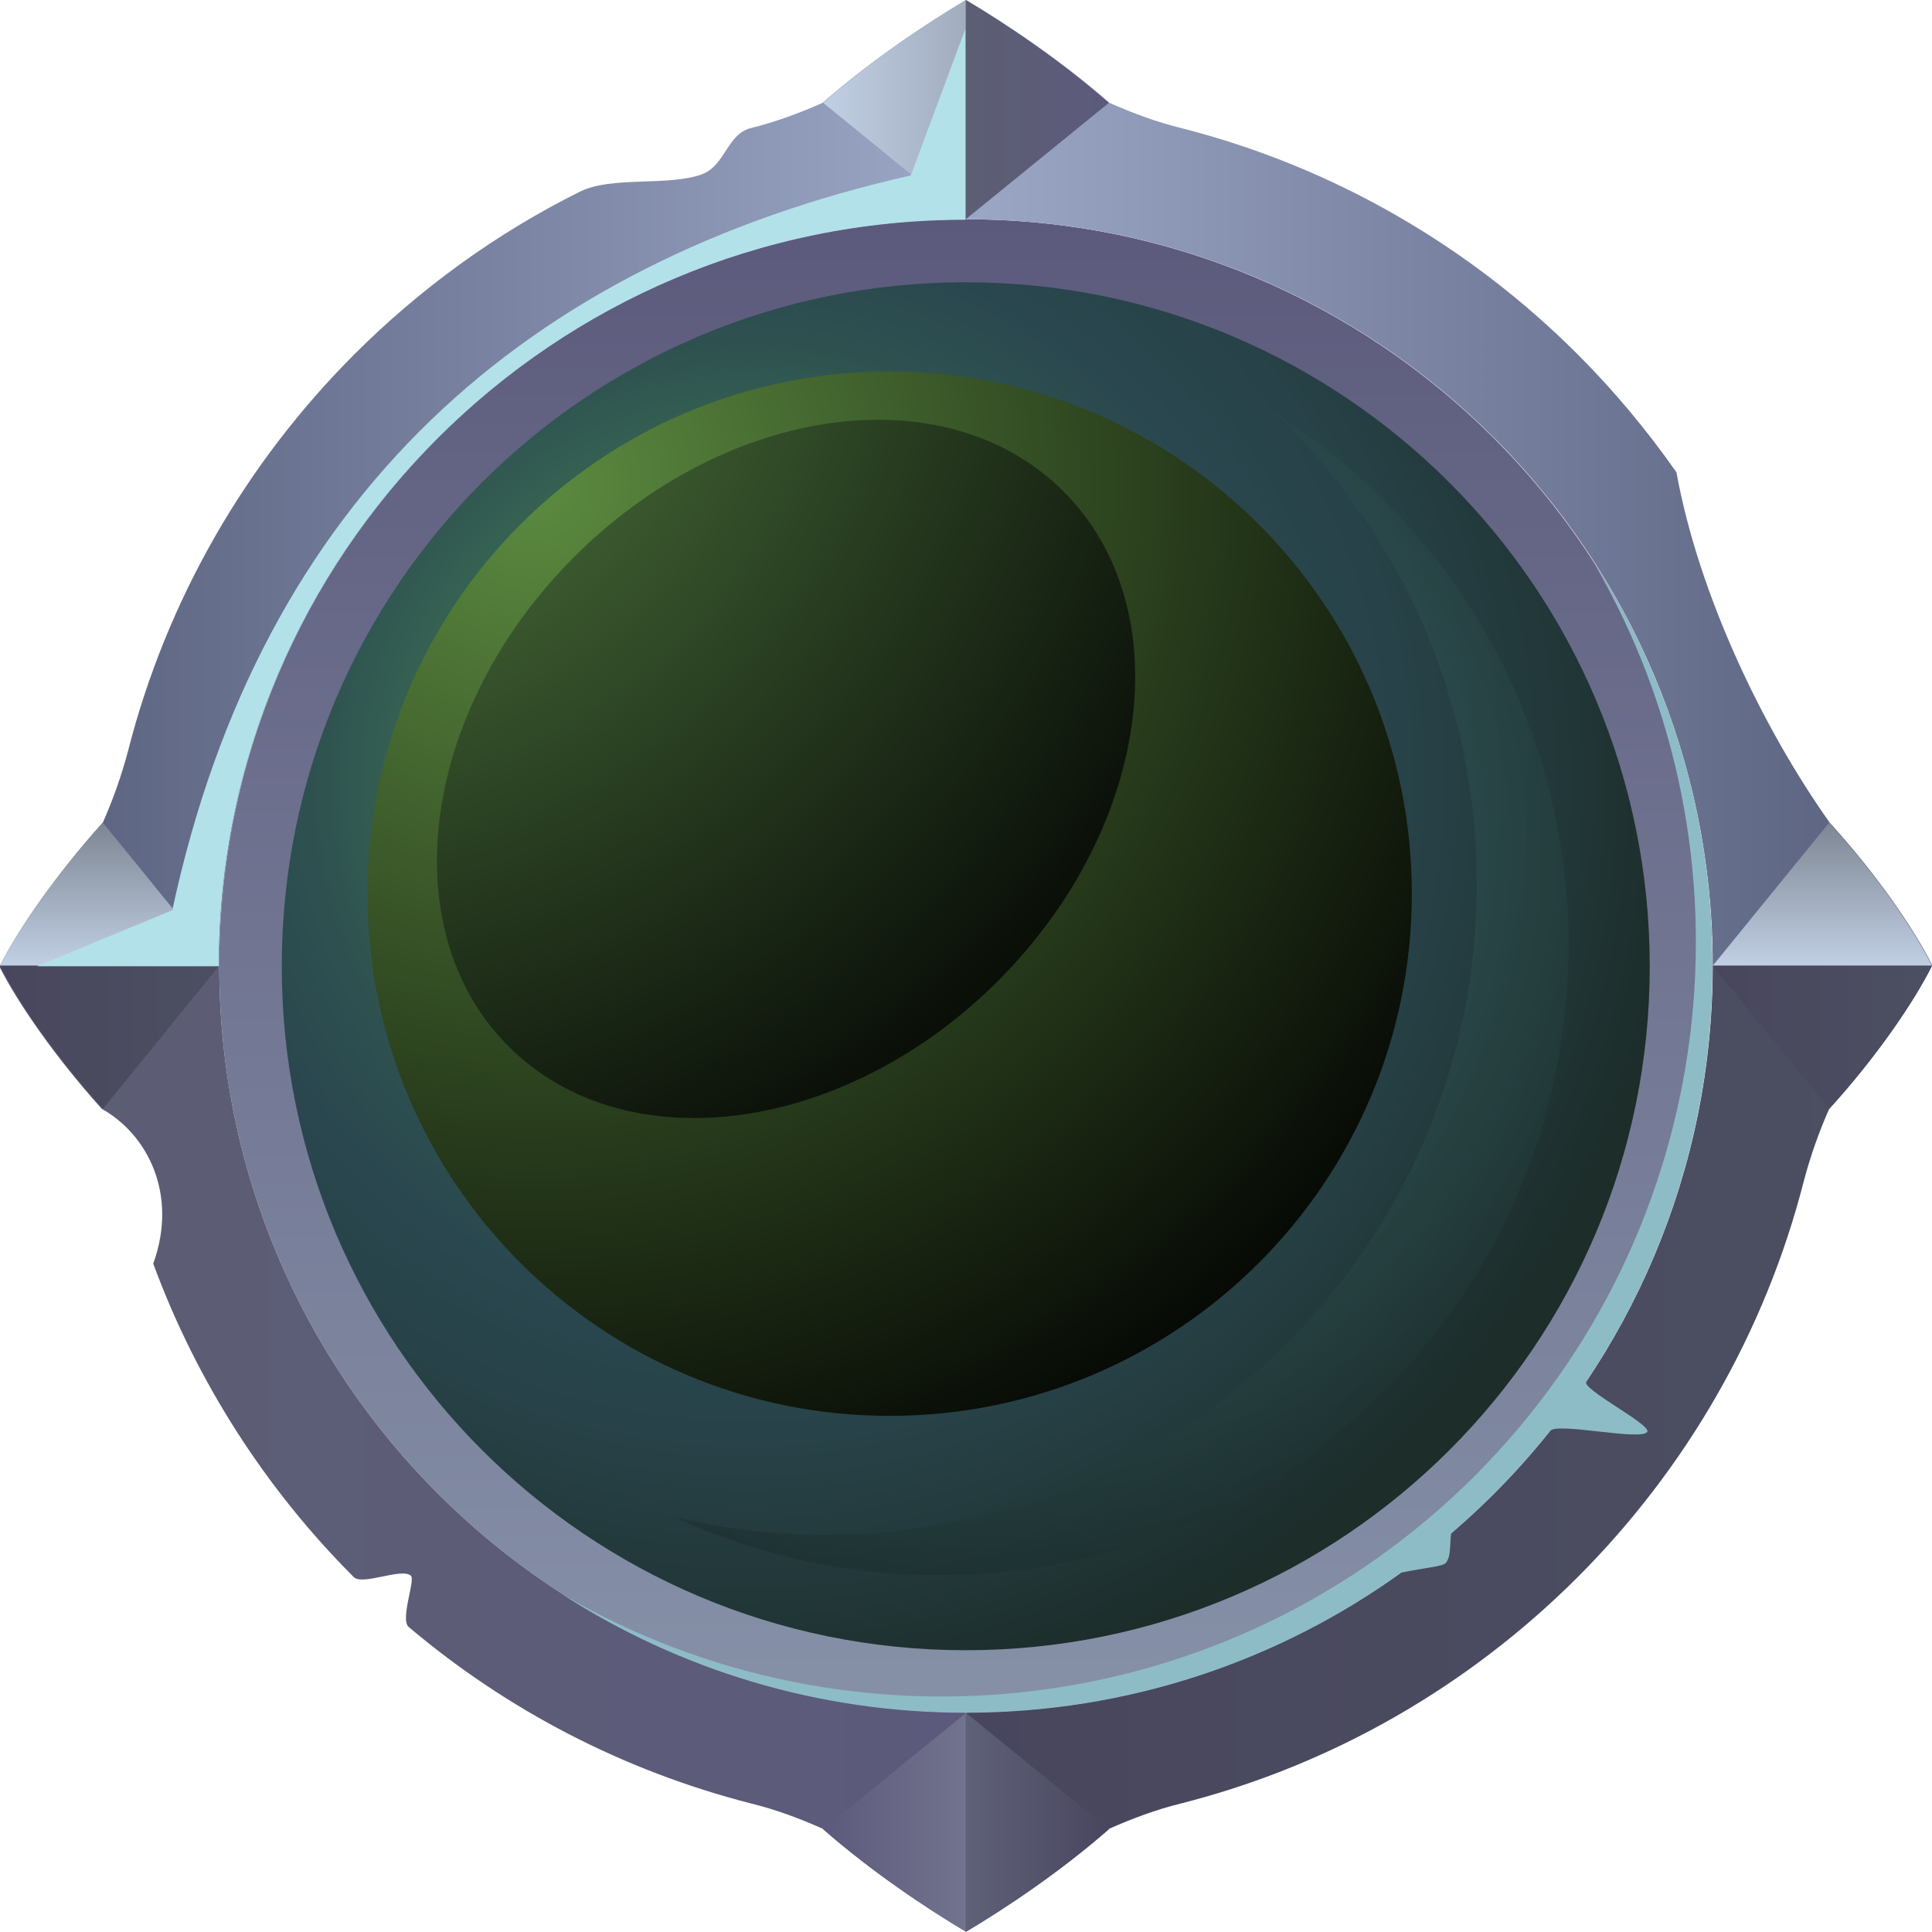 <?xml version="1.0" encoding="UTF-8"?>
<svg xmlns="http://www.w3.org/2000/svg" xmlns:xlink="http://www.w3.org/1999/xlink" viewBox="0 0 38.33 38.33">
  <defs>
    <linearGradient id="linear-gradient" x1="19.16" y1="33.98" x2="19.16" y2="4.35" gradientUnits="userSpaceOnUse">
      <stop offset="0" stop-color="#8691a8"/>
      <stop offset="1" stop-color="#5c5a7c"/>
    </linearGradient>
    <linearGradient id="linear-gradient-2" x1="0" y1="9.58" x2="19.16" y2="9.58" gradientUnits="userSpaceOnUse">
      <stop offset="0" stop-color="#565e7b"/>
      <stop offset="1" stop-color="#9ca7c6"/>
    </linearGradient>
    <linearGradient id="linear-gradient-3" x1="16.33" y1="2.17" x2="22.42" y2="2.17" gradientUnits="userSpaceOnUse">
      <stop offset="0" stop-color="#c1cfe4"/>
      <stop offset="1" stop-color="#7d8693"/>
    </linearGradient>
    <linearGradient id="linear-gradient-4" x1="2.17" y1="19.16" x2="2.17" y2="16.32" xlink:href="#linear-gradient-3"/>
    <linearGradient id="linear-gradient-5" x1="19.16" y1="9.58" x2="38.33" y2="9.58" gradientUnits="userSpaceOnUse">
      <stop offset="0" stop-color="#9ca7c6"/>
      <stop offset="1" stop-color="#565e7b"/>
    </linearGradient>
    <linearGradient id="linear-gradient-6" x1="19.16" y1="2.17" x2="22" y2="2.17" gradientUnits="userSpaceOnUse">
      <stop offset="0" stop-color="#5c5e73"/>
      <stop offset="1" stop-color="#5c5a7c"/>
    </linearGradient>
    <linearGradient id="linear-gradient-7" x1="36.15" y1="19.16" x2="36.15" y2="16.32" xlink:href="#linear-gradient-3"/>
    <linearGradient id="linear-gradient-8" x1="0" y1="28.74" x2="19.16" y2="28.74" xlink:href="#linear-gradient-6"/>
    <linearGradient id="linear-gradient-9" x1="16.33" y1="36.15" x2="19.16" y2="36.15" gradientUnits="userSpaceOnUse">
      <stop offset="0" stop-color="#5c5a7c"/>
      <stop offset="1" stop-color="#72738e"/>
    </linearGradient>
    <linearGradient id="linear-gradient-10" x1="0" y1="20.58" x2="4.35" y2="20.58" gradientUnits="userSpaceOnUse">
      <stop offset="0" stop-color="#48465e"/>
      <stop offset="1" stop-color="#4c4f61"/>
    </linearGradient>
    <linearGradient id="linear-gradient-11" x1="19.16" y1="28.74" x2="38.33" y2="28.74" xlink:href="#linear-gradient-10"/>
    <linearGradient id="linear-gradient-12" x1="19.16" y1="36.15" x2="22" y2="36.15" gradientUnits="userSpaceOnUse">
      <stop offset="0" stop-color="#5f6178"/>
      <stop offset="1" stop-color="#48465e"/>
    </linearGradient>
    <linearGradient id="linear-gradient-13" x1="33.98" x2="38.33" xlink:href="#linear-gradient-10"/>
    <radialGradient id="radial-gradient" cx="14.82" cy="15.46" fx="14.82" fy="15.46" r="18.51" gradientUnits="userSpaceOnUse">
      <stop offset="0" stop-color="#53a55c"/>
      <stop offset=".03" stop-color="#509e5b"/>
      <stop offset=".28" stop-color="#3b6f54"/>
      <stop offset=".47" stop-color="#2e5150"/>
      <stop offset=".58" stop-color="#2a474f"/>
      <stop offset=".71" stop-color="#274248"/>
      <stop offset=".89" stop-color="#213637"/>
      <stop offset="1" stop-color="#1c2d2a"/>
    </radialGradient>
    <radialGradient id="radial-gradient-2" cx="10.6" cy="9.6" fx="10.6" fy="9.6" r="22.53" gradientUnits="userSpaceOnUse">
      <stop offset="0" stop-color="#5c8b40"/>
      <stop offset="1" stop-color="#010101"/>
    </radialGradient>
    <radialGradient id="radial-gradient-3" cx="5.84" cy="4.95" fx="5.84" fy="4.95" r="22.24" gradientUnits="userSpaceOnUse">
      <stop offset="0" stop-color="#5b8b49"/>
      <stop offset="1" stop-color="#010101"/>
    </radialGradient>
    <radialGradient id="radial-gradient-4" cx="19.91" cy="16.83" fx="19.91" fy="16.83" r="21.36" gradientUnits="userSpaceOnUse">
      <stop offset="0" stop-color="#518d8b"/>
      <stop offset="1" stop-color="#010101"/>
    </radialGradient>
  </defs>
  <g fill="none" isolation="isolate">
    <g id="Layer_1" data-name="Layer 1">
      <g>
        <path d="m19.16,4.35c8.18,0,14.81,6.63,14.81,14.81s-6.63,14.81-14.81,14.81-14.81-6.63-14.81-14.81,6.63-14.81,14.81-14.81h0Z" fill="url(#linear-gradient)" fill-rule="evenodd"/>
        <path d="m4.35,19.16c0-8.18,6.63-14.81,14.81-14.81V0c-.79.47-1.87,1.19-2.84,2.04-.45.2-.93.38-1.42.5-.48.12-.51.75-.98.92-.67.24-1.78.03-2.41.34-1.67.83-3.18,1.93-4.48,3.23-2.14,2.14-3.72,4.85-4.49,7.87-.13.49-.3.97-.5,1.42-.91,1.01-1.67,2.1-2.04,2.84h4.35Z" fill="url(#linear-gradient-2)" fill-rule="evenodd"/>
        <path d="m16.33,2.04l2.84,2.31V0c-.79.47-1.87,1.19-2.84,2.04h0Z" fill="url(#linear-gradient-3)" fill-rule="evenodd"/>
        <path d="m4.35,19.16l-2.31-2.84c-.91,1.01-1.67,2.1-2.04,2.84h4.35Z" fill="url(#linear-gradient-4)" fill-rule="evenodd"/>
        <path d="m33.98,19.16c0-8.18-6.63-14.81-14.81-14.81V0c.79.47,1.87,1.19,2.84,2.04.45.2.93.38,1.42.5,3.03.77,5.73,2.35,7.87,4.49.72.72,1.37,1.5,1.96,2.34.44,2.43,1.72,5.09,3.04,6.95.92,1.01,1.67,2.1,2.04,2.84h-4.35Z" fill="url(#linear-gradient-5)" fill-rule="evenodd"/>
        <path d="m22,2.04l-2.84,2.31V0c.79.47,1.87,1.19,2.84,2.04h0Z" fill="url(#linear-gradient-6)" fill-rule="evenodd"/>
        <path d="m33.98,19.16l2.31-2.84c.92,1.01,1.67,2.1,2.04,2.84h-4.35Z" fill="url(#linear-gradient-7)" fill-rule="evenodd"/>
        <path d="m4.35,19.16c0,8.18,6.63,14.81,14.81,14.81v4.35c-.79-.47-1.87-1.19-2.84-2.04-.45-.2-.93-.38-1.42-.5-2.54-.65-4.85-1.86-6.79-3.5-.18-.15.14-.94.04-1.02-.19-.16-.95.2-1.13.03-1.74-1.74-3.11-3.86-3.98-6.22.5-1.38-.12-2.57-1.02-3.07-.91-1.01-1.67-2.1-2.04-2.84h4.35Z" fill="url(#linear-gradient-8)" fill-rule="evenodd"/>
        <path d="m16.33,36.29l2.84-2.31v4.35c-.79-.47-1.87-1.19-2.84-2.04h0Z" fill="url(#linear-gradient-9)" fill-rule="evenodd"/>
        <path d="m4.35,19.16l-2.31,2.84c-.91-1.01-1.67-2.1-2.04-2.84h4.35Z" fill="url(#linear-gradient-10)" fill-rule="evenodd"/>
        <path d="m33.98,19.16c0,8.18-6.63,14.81-14.81,14.81v4.35c.79-.47,1.87-1.19,2.84-2.04.45-.2.93-.38,1.42-.5,3.03-.77,5.73-2.35,7.87-4.49,2.14-2.14,3.72-4.85,4.49-7.87.13-.49.3-.97.5-1.42.92-1.01,1.67-2.1,2.04-2.84h-4.35Z" fill="url(#linear-gradient-11)" fill-rule="evenodd"/>
        <path d="m22,36.29l-2.84-2.31v4.35c.79-.47,1.87-1.19,2.84-2.04h0Z" fill="url(#linear-gradient-12)" fill-rule="evenodd"/>
        <path d="m33.98,19.16l2.31,2.84c.92-1.01,1.67-2.1,2.04-2.84h-4.35Z" fill="url(#linear-gradient-13)" fill-rule="evenodd"/>
        <path d="m3.44,18.05l-2.71,1.12h3.61c0-8.18,6.63-14.81,14.81-14.81V.58l-1.08,2.9c-7.64,1.73-12.89,6.38-14.65,14.57h0Z" fill="#b2e1e9" fill-rule="evenodd"/>
        <path d="m29.27,29.27c-4.91,4.91-12.37,5.7-18.1,2.37,2.3,1.48,5.05,2.34,7.99,2.34,3.23,0,6.21-1.03,8.64-2.78.48-.1.84-.12.89-.2.1-.13.07-.34.1-.58.71-.61,1.37-1.29,1.96-2.03.14-.18,1.79.2,1.93.02.1-.14-1.31-.85-1.21-1,1.58-2.36,2.5-5.19,2.5-8.24s-.86-5.68-2.34-7.99c3.33,5.73,2.53,13.19-2.37,18.1h0Z" fill="#8dbcc7" fill-rule="evenodd"/>
      </g>
      <g id="Active">
        <path d="m19.16,5.6c7.49,0,13.57,6.07,13.57,13.57s-6.07,13.57-13.57,13.57-13.57-6.07-13.57-13.57,6.07-13.57,13.57-13.57h0Z" fill="url(#radial-gradient)" fill-rule="evenodd"/>
        <path d="m17.65,7.37c5.72,0,10.36,4.64,10.36,10.36s-4.64,10.36-10.36,10.36-10.36-4.64-10.36-10.36,4.64-10.36,10.36-10.36h0Z" fill="url(#radial-gradient-2)" fill-rule="evenodd" mix-blend-mode="screen"/>
        <path d="m11.39,11.05c3.04-3.04,7.39-3.62,9.71-1.3,2.32,2.32,1.74,6.67-1.3,9.71-3.04,3.04-7.39,3.62-9.71,1.3-2.32-2.32-1.74-6.67,1.3-9.71h0Z" fill="url(#radial-gradient-3)" fill-rule="evenodd" mix-blend-mode="screen"/>
        <path d="m25.29,8.19c3.5,2.21,5.83,6.12,5.83,10.57,0,6.9-5.59,12.49-12.49,12.49-1.87,0-3.65-.41-5.25-1.15.96.23,1.97.35,3.01.35,7.13,0,12.91-5.78,12.91-12.91,0-3.68-1.54-7-4.01-9.35h0Z" fill="url(#radial-gradient-4)" fill-rule="evenodd" mix-blend-mode="screen" opacity=".5"/>
      </g>
    </g>
  </g>
</svg>